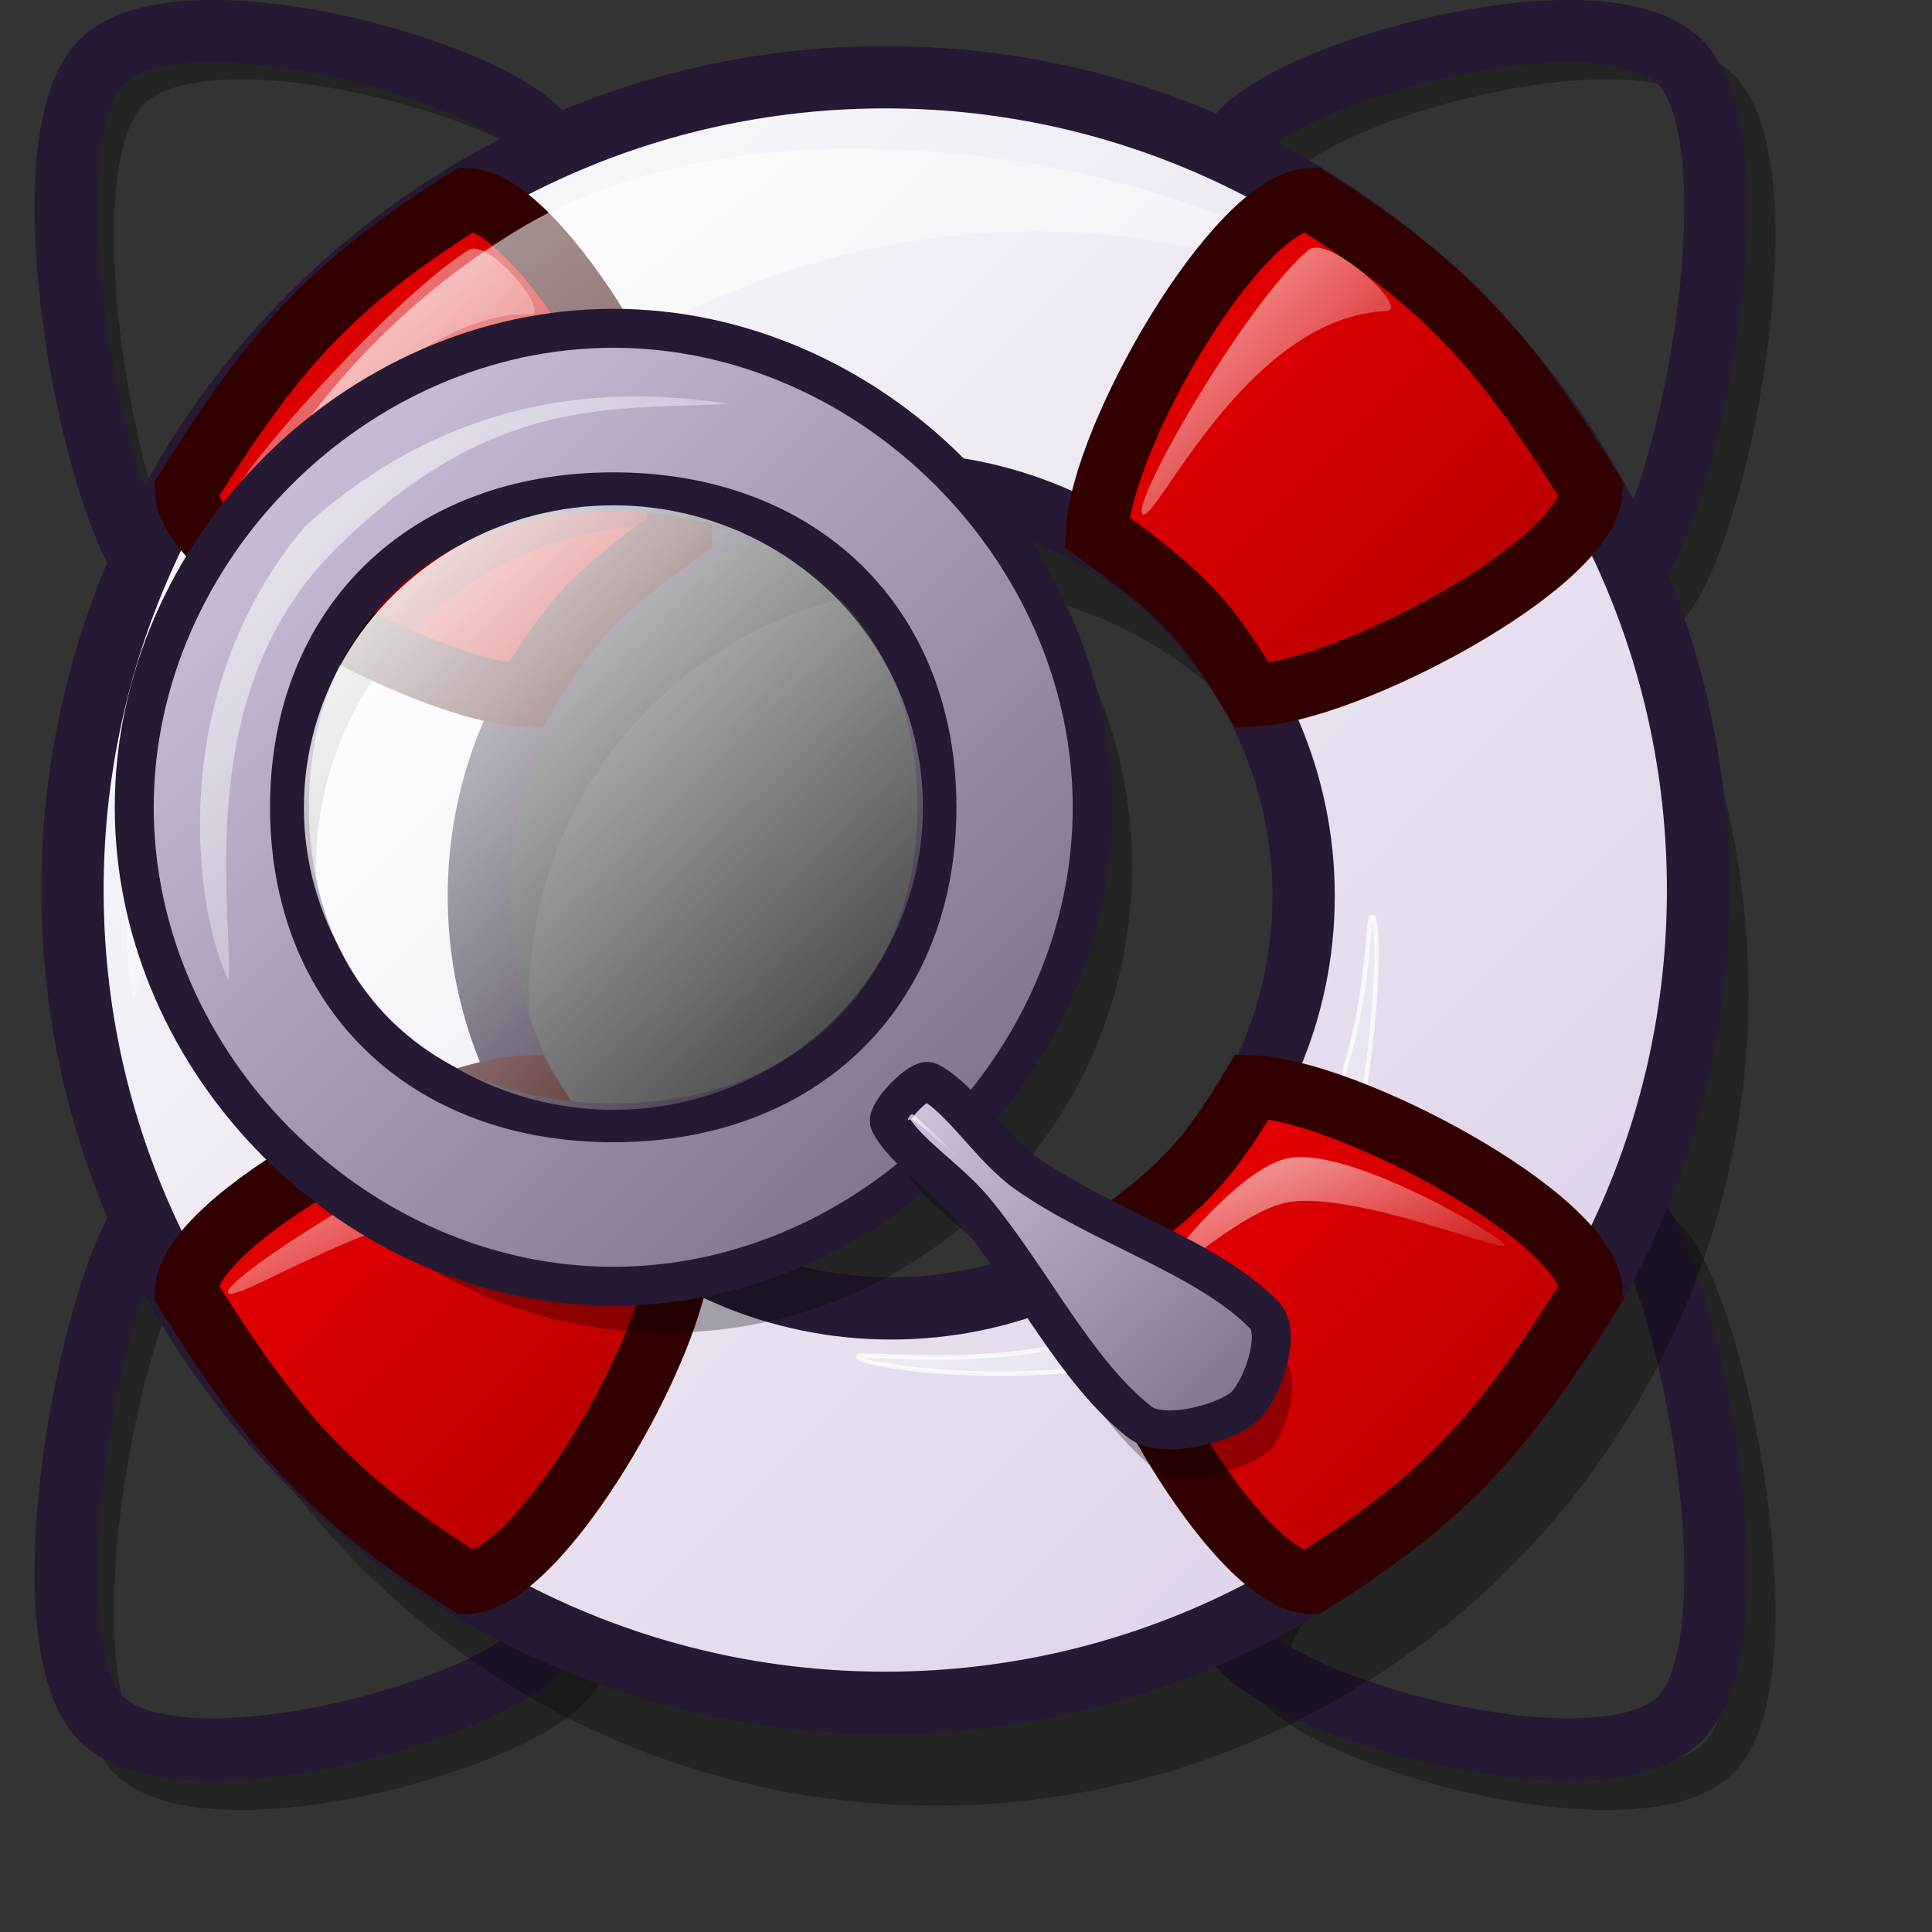 <?xml version="1.0" encoding="UTF-8" standalone="no"?>
<!DOCTYPE svg PUBLIC "-//W3C//DTD SVG 20010904//EN"
"http://www.w3.org/TR/2001/REC-SVG-20010904/DTD/svg10.dtd">
<!-- Created with Inkscape (http://www.inkscape.org/) -->
<svg
   version="1.0"
   x="0"
   y="0"
   width="48pt"
   height="48pt"
   id="svg611"
   sodipodi:version="0.32"
   inkscape:version="0.40"
   sodipodi:docname="vim-find-help.svg"
   sodipodi:docbase="/home/scaba"
   xmlns="http://www.w3.org/2000/svg"
   xmlns:cc="http://web.resource.org/cc/"
   xmlns:inkscape="http://www.inkscape.org/namespaces/inkscape"
   xmlns:sodipodi="http://sodipodi.sourceforge.net/DTD/sodipodi-0.dtd"
   xmlns:rdf="http://www.w3.org/1999/02/22-rdf-syntax-ns#"
   xmlns:dc="http://purl.org/dc/elements/1.1/"
   xmlns:xlink="http://www.w3.org/1999/xlink">
  <rect width="100%" height="100%" fill="#333333" stroke="none"/>
  <sodipodi:namedview
     id="base"
     pagecolor="#ffffff"
     bordercolor="#666666"
     borderopacity="1.0"
     inkscape:pageopacity="0.0"
     inkscape:pageshadow="2"
     inkscape:zoom="6.9465338"
     inkscape:cx="32.524669"
     inkscape:cy="21.812175"
     inkscape:window-width="1022"
     inkscape:window-height="695"
     inkscape:window-x="0"
     inkscape:window-y="26"
     inkscape:current-layer="svg611" />
  <defs
     id="defs613">
    <linearGradient
       xlink:href="#linearGradient584"
       id="linearGradient653"
       x1="37.434"
       y1="44.579"
       x2="39.728"
       y2="46.866"
       gradientTransform="matrix(0.668,0,0,0.586,5.631,10.551)"
       gradientUnits="userSpaceOnUse" />
    <linearGradient
       xlink:href="#linearGradient584"
       id="linearGradient655"
       x1="6.181"
       y1="6.845"
       x2="32.04"
       y2="33.209"
       gradientTransform="matrix(0.595,0,0,0.657,5.631,10.551)"
       gradientUnits="userSpaceOnUse" />
    <linearGradient
       xlink:href="#linearGradient578"
       id="linearGradient581"
       x1="36.593"
       y1="40.894"
       x2="56.175"
       y2="60.643"
       gradientTransform="matrix(0.652,0,0,0.6,5.631,10.551)"
       gradientUnits="userSpaceOnUse" />
    <linearGradient
       id="linearGradient584">
      <stop
         style="stop-color:#ffffff;stop-opacity:1;"
         offset="0"
         id="stop585" />
      <stop
         style="stop-color:#ffffff;stop-opacity:0;"
         offset="1"
         id="stop586" />
    </linearGradient>
    <linearGradient
       xlink:href="#linearGradient584"
       id="linearGradient654"
       x1="258.55"
       y1="213.762"
       x2="486.857"
       y2="443.811"
       gradientUnits="userSpaceOnUse" />
    <linearGradient
       id="linearGradient578">
      <stop
         style="stop-color:#d9cce6;stop-opacity:1;"
         offset="0"
         id="stop579" />
      <stop
         style="stop-color:#73667f;stop-opacity:1;"
         offset="1"
         id="stop580" />
    </linearGradient>
    <linearGradient
       xlink:href="#linearGradient578"
       id="linearGradient583"
       x1="2.89"
       y1="3.725"
       x2="48.307"
       y2="49.852"
       gradientTransform="matrix(0.625,0,0,0.625,5.631,10.551)"
       gradientUnits="userSpaceOnUse" />
    <linearGradient
       id="linearGradient881">
      <stop
         style="stop-color:#f50000;stop-opacity:1;"
         offset="0"
         id="stop882" />
      <stop
         style="stop-color:#a80000;stop-opacity:1;"
         offset="1"
         id="stop883" />
    </linearGradient>
    <linearGradient
       id="linearGradient1535">
      <stop
         style="stop-color:#ffffff;stop-opacity:1;"
         offset="0"
         id="stop1537" />
      <stop
         style="stop-color:#ffffff;stop-opacity:0;"
         offset="1"
         id="stop1536" />
    </linearGradient>
    <linearGradient
       id="linearGradient1528">
      <stop
         style="stop-color:#a673f3;stop-opacity:1;"
         offset="0"
         id="stop1530" />
      <stop
         style="stop-color:#4c3f8c;stop-opacity:1;"
         offset="1"
         id="stop1529" />
    </linearGradient>
    <linearGradient
       id="linearGradient642">
      <stop
         style="stop-color:#ffffff;stop-opacity:1;"
         offset="0"
         id="stop643" />
      <stop
         style="stop-color:#ffffff;stop-opacity:0;"
         offset="1"
         id="stop644" />
    </linearGradient>
    <linearGradient
       id="linearGradient635">
      <stop
         style="stop-color:#ffffff;stop-opacity:1;"
         offset="0"
         id="stop636" />
      <stop
         style="stop-color:#d9cce6;stop-opacity:1;"
         offset="1"
         id="stop637" />
    </linearGradient>
    <linearGradient
       x1="0"
       y1="0.039"
       x2="0.994"
       y2="0.977"
       id="linearGradient638"
       xlink:href="#linearGradient642" />
    <linearGradient
       x1="-0.02"
       y1="0.023"
       x2="1"
       y2="1.016"
       id="linearGradient641"
       xlink:href="#linearGradient642" />
    <linearGradient
       x1="-0.008"
       y1="0.008"
       x2="0.984"
       y2="0.984"
       id="linearGradient1522"
       xlink:href="#linearGradient635" />
    <linearGradient
       x1="0.024"
       y1="0.023"
       x2="1"
       y2="0.992"
       id="linearGradient1527"
       xlink:href="#linearGradient881" />
    <linearGradient
       x1="0.013"
       y1="0.023"
       x2="0.994"
       y2="1"
       id="linearGradient1532"
       xlink:href="#linearGradient642" />
    <linearGradient
       x1="0.004"
       y1="0.023"
       x2="0.996"
       y2="0.992"
       id="linearGradient1534"
       xlink:href="#linearGradient1535" />
    <linearGradient
       x1="0.025"
       y1="0.031"
       x2="0.983"
       y2="1"
       id="linearGradient1539"
       xlink:href="#linearGradient1535" />
    <linearGradient
       x1="0.011"
       y1="0.01"
       x2="1.004"
       y2="0.981"
       id="linearGradient1567"
       xlink:href="#linearGradient1535" />
    <linearGradient
       inkscape:collect="always"
       xlink:href="#linearGradient635"
       id="linearGradient1151"
       x1="4.139"
       y1="4.896"
       x2="54.576"
       y2="54.535"
       gradientTransform="scale(1,1)"
       gradientUnits="userSpaceOnUse" />
    <linearGradient
       inkscape:collect="always"
       xlink:href="#linearGradient642"
       id="linearGradient1152"
       x1="26.993"
       y1="32.983"
       x2="42.084"
       y2="47.657"
       gradientTransform="scale(1.065,0.939)"
       gradientUnits="userSpaceOnUse" />
    <linearGradient
       inkscape:collect="always"
       xlink:href="#linearGradient881"
       id="linearGradient1153"
       x1="8.358"
       y1="8.551"
       x2="24.762"
       y2="24.826"
       gradientTransform="scale(0.998,1.002)"
       gradientUnits="userSpaceOnUse" />
    <linearGradient
       inkscape:collect="always"
       xlink:href="#linearGradient642"
       id="linearGradient1154"
       x1="6.002"
       y1="10.163"
       x2="36.169"
       y2="38.602"
       gradientTransform="scale(1.184,0.845)"
       gradientUnits="userSpaceOnUse" />
    <linearGradient
       inkscape:collect="always"
       xlink:href="#linearGradient881"
       id="linearGradient1155"
       x1="35.835"
       y1="8.551"
       x2="52.238"
       y2="24.826"
       gradientTransform="scale(0.998,1.002)"
       gradientUnits="userSpaceOnUse" />
    <linearGradient
       inkscape:collect="always"
       xlink:href="#linearGradient881"
       id="linearGradient1156"
       x1="8.358"
       y1="35.231"
       x2="24.762"
       y2="51.507"
       gradientTransform="scale(0.998,1.002)"
       gradientUnits="userSpaceOnUse" />
    <linearGradient
       inkscape:collect="always"
       xlink:href="#linearGradient881"
       id="linearGradient1157"
       x1="35.835"
       y1="35.231"
       x2="52.238"
       y2="51.507"
       gradientTransform="scale(0.998,1.002)"
       gradientUnits="userSpaceOnUse" />
    <linearGradient
       inkscape:collect="always"
       xlink:href="#linearGradient642"
       id="linearGradient1158"
       x1="9.539"
       y1="11.824"
       x2="17.611"
       y2="19.863"
       gradientTransform="scale(1.098,0.911)"
       gradientUnits="userSpaceOnUse" />
    <linearGradient
       inkscape:collect="always"
       xlink:href="#linearGradient1535"
       id="linearGradient1159"
       x1="7.061"
       y1="54.061"
       x2="13.832"
       y2="60.671"
       gradientTransform="scale(1.443,0.693)"
       gradientUnits="userSpaceOnUse" />
    <linearGradient
       inkscape:collect="always"
       xlink:href="#linearGradient1535"
       id="linearGradient1160"
       x1="39.161"
       y1="10.46"
       x2="46.608"
       y2="17.985"
       gradientTransform="scale(0.967,1.034)"
       gradientUnits="userSpaceOnUse" />
    <linearGradient
       inkscape:collect="always"
       xlink:href="#linearGradient1535"
       id="linearGradient1161"
       x1="23.249"
       y1="62.136"
       x2="29.749"
       y2="68.496"
       gradientTransform="scale(1.635,0.611)"
       gradientUnits="userSpaceOnUse" />
    <linearGradient
       inkscape:collect="always"
       xlink:href="#linearGradient578"
       id="linearGradient1162"
       gradientUnits="userSpaceOnUse"
       gradientTransform="matrix(0.625,0,0,0.625,5.631,10.551)"
       x1="2.89"
       y1="3.725"
       x2="48.307"
       y2="49.852" />
    <linearGradient
       inkscape:collect="always"
       xlink:href="#linearGradient584"
       id="linearGradient1163"
       gradientUnits="userSpaceOnUse"
       x1="258.55"
       y1="213.762"
       x2="486.857"
       y2="443.811" />
    <linearGradient
       inkscape:collect="always"
       xlink:href="#linearGradient578"
       id="linearGradient1164"
       gradientUnits="userSpaceOnUse"
       gradientTransform="matrix(0.652,0,0,0.6,5.631,10.551)"
       x1="36.593"
       y1="40.894"
       x2="56.175"
       y2="60.643" />
    <linearGradient
       inkscape:collect="always"
       xlink:href="#linearGradient584"
       id="linearGradient1165"
       gradientUnits="userSpaceOnUse"
       gradientTransform="matrix(0.595,0,0,0.657,5.631,10.551)"
       x1="6.181"
       y1="6.845"
       x2="32.04"
       y2="33.209" />
  </defs>
  <g
     style="font-size:12;opacity:0.3;"
     id="g933"
     transform="matrix(0.111,0,0,0.111,-5.046,-5.329)">
    <path
       d="M 423.169,545.928 C 427.801,566.877 533.116,597.329 558.217,572.828 C 583.963,547.665 558.205,423.372 539.395,415.552 C 522.785,408.647 418.648,525.489 423.169,545.928 z "
       style="fill:none;fill-rule:evenodd;stroke:#000000;stroke-width:12.5"
       id="path929" />
    <path
       d="M 219.104,545.928 C 214.472,566.877 109.158,597.329 84.056,572.828 C 58.31,547.665 84.068,423.372 102.879,415.552 C 119.488,408.647 223.625,525.489 219.104,545.928 z "
       style="fill:none;fill-rule:evenodd;stroke:#000000;stroke-width:12.5"
       id="path930" />
    <path
       d="M 423.169,101.445 C 427.801,80.496 533.116,50.044 558.217,74.545 C 583.963,99.708 558.205,224.001 539.395,231.821 C 522.785,238.726 418.648,121.884 423.169,101.445 z "
       style="fill:none;fill-rule:evenodd;stroke:#000000;stroke-width:12.5"
       id="path931" />
    <path
       d="M 219.104,101.445 C 214.472,80.496 109.158,50.044 84.056,74.545 C 58.31,99.708 84.068,224.001 102.879,231.821 C 119.488,238.726 223.625,121.884 219.104,101.445 z "
       style="fill:none;fill-rule:evenodd;stroke:#000000;stroke-width:12.5"
       id="path932" />
  </g>
  <path
     d="M 40.333,52.191 C 40.797,54.29 51.349,57.341 53.864,54.886 C 56.444,52.365 53.863,39.911 51.978,39.128 C 50.314,38.436 39.88,50.143 40.333,52.191 z "
     style="font-size:12;fill:none;fill-rule:evenodd;stroke:#261933;stroke-width:1.879;"
     id="path927"
     transform="matrix(1.1,0,0,1.1,-3.618,-3.422)" />
  <path
     d="M 19.887,52.191 C 19.423,54.29 8.872,57.341 6.356,54.886 C 3.777,52.365 6.358,39.911 8.242,39.128 C 9.907,38.436 20.34,50.143 19.887,52.191 z "
     style="font-size:12;fill:none;fill-rule:evenodd;stroke:#261933;stroke-width:1.879;"
     id="path928"
     transform="matrix(1.1,0,0,1.1,-3.618,-3.422)" />
  <path
     d="M 40.333,7.656 C 40.797,5.557 51.349,2.506 53.864,4.961 C 56.444,7.482 53.863,19.936 51.978,20.719 C 50.314,21.411 39.88,9.704 40.333,7.656 z "
     style="font-size:12;fill:none;fill-rule:evenodd;stroke:#261933;stroke-width:1.879;"
     id="path926"
     transform="matrix(1.1,0,0,1.1,-3.618,-3.422)" />
  <path
     d="M 19.887,7.656 C 19.423,5.557 8.872,2.506 6.356,4.961 C 3.777,7.482 6.358,19.936 8.242,20.719 C 9.907,21.411 20.34,9.704 19.887,7.656 z "
     style="font-size:12;fill:none;fill-rule:evenodd;stroke:#261933;stroke-width:1.879;"
     id="path922"
     transform="matrix(1.1,0,0,1.1,-3.618,-3.422)" />
  <path
     d="M 44.064,33.189 C 44.064,40.044 38.5,45.608 31.645,45.608 C 24.79,45.608 19.227,40.044 19.227,33.189 C 19.227,26.334 24.79,20.771 31.645,20.771 C 38.5,20.771 44.064,26.334 44.064,33.189 z M 55.942,33.009 C 55.942,46.521 44.977,57.486 31.465,57.486 C 17.954,57.486 6.988,46.521 6.988,33.009 C 6.988,19.498 17.954,8.532 31.465,8.532 C 44.977,8.532 55.942,19.498 55.942,33.009 z "
     style="font-size:12;opacity:0.303;fill-rule:evenodd;stroke-width:12.5;"
     id="path879"
     transform="matrix(1.1,0,0,1.1,-3.618,-3.422)" />
  <path
     d="M 42.547,30.094 C 42.547,36.949 36.984,42.513 30.129,42.513 C 23.274,42.513 17.71,36.949 17.71,30.094 C 17.71,23.239 23.274,17.676 30.129,17.676 C 36.984,17.676 42.547,23.239 42.547,30.094 z M 54.426,29.914 C 54.426,43.426 43.46,54.391 29.949,54.391 C 16.438,54.391 5.472,43.426 5.472,29.914 C 5.472,16.403 16.438,5.437 29.949,5.437 C 43.46,5.437 54.426,16.403 54.426,29.914 z "
     style="font-size:12;fill:url(#linearGradient1151);fill-rule:evenodd;stroke:#261933;stroke-width:1.876;"
     id="path876"
     transform="matrix(1.1,0,0,1.1,-3.618,-3.422)" />
  <path
     d="M 29.133,43.989 C 28.813,43.637 36.836,45.233 40.76,40.725 C 44.955,36.142 44.32,30.383 44.635,30.73 C 45,31.131 44.544,39.929 41.983,42.153 C 38.187,45.477 29.493,44.385 29.133,43.989 z "
     style="font-size:12;opacity:0.7;fill:url(#linearGradient1152);fill-rule:evenodd;stroke:#ffffff;stroke-width:0.1pt;"
     id="path878"
     transform="matrix(1.1,0,0,1.1,-3.618,-3.422)" />
  <path
     d="M 19.106,24.056 C 16.275,23.953 9,20.127 8.888,17.88 C 11.538,13.638 13.212,11.723 17.353,9.109 C 19.562,9.189 23.641,16.235 23.785,19.137 C 21.21,20.992 20.497,21.744 19.106,24.056 z "
     style="font-size:12;fill:url(#linearGradient1153);fill-rule:evenodd;stroke:#330000;stroke-width:1.879;"
     id="path880"
     transform="matrix(1.1,0,0,1.1,-3.618,-3.422)" />
  <path
     d="M 7.307,33.178 C 6.442,30.138 8.023,16.73 18.73,10.129 C 27.099,4.89 41.535,8.953 43.003,11.556 C 43.402,12.208 32.975,6.192 20.158,14.616 C 8.496,22.485 7.474,33.892 7.307,33.178 z "
     style="font-size:12;opacity:0.7;fill:url(#linearGradient1154);fill-rule:evenodd;stroke:none;stroke-width:1.25;"
     id="path877"
     transform="matrix(1.1,0,0,1.1,-3.618,-3.422)" />
  <path
     d="M 41.002,24.056 C 43.833,23.953 51.108,20.127 51.22,17.88 C 48.57,13.638 46.896,11.723 42.755,9.109 C 40.546,9.189 36.467,16.235 36.323,19.137 C 38.898,20.992 39.611,21.744 41.002,24.056 z "
     style="font-size:12;fill:url(#linearGradient1155);fill-rule:evenodd;stroke:#330000;stroke-width:1.879;"
     id="path915"
     transform="matrix(1.1,0,0,1.1,-3.618,-3.422)" />
  <path
     d="M 19.106,35.83 C 16.275,35.932 9,39.759 8.888,42.006 C 11.538,46.247 13.212,48.163 17.353,50.777 C 19.562,50.697 23.641,43.651 23.785,40.749 C 21.21,38.893 20.497,38.142 19.106,35.83 z "
     style="font-size:12;fill:url(#linearGradient1156);fill-rule:evenodd;stroke:#330000;stroke-width:1.879;"
     id="path916"
     transform="matrix(1.1,0,0,1.1,-3.618,-3.422)" />
  <path
     d="M 41.002,35.83 C 43.833,35.932 51.108,39.759 51.22,42.006 C 48.57,46.247 46.896,48.163 42.755,50.777 C 40.546,50.697 36.467,43.651 36.323,40.749 C 38.898,38.893 39.611,38.142 41.002,35.83 z "
     style="font-size:12;fill:url(#linearGradient1157);fill-rule:evenodd;stroke:#330000;stroke-width:1.879;"
     id="path917"
     transform="matrix(1.1,0,0,1.1,-3.618,-3.422)" />
  <path
     d="M 10.367,18.083 C 10.064,17.764 15.058,12.095 17.404,10.638 C 18.016,10.259 19.934,12.609 19.24,12.576 C 15.638,12.411 10.676,18.409 10.367,18.083 z "
     style="font-size:12;opacity:0.7;fill:url(#linearGradient1158);fill-rule:evenodd;stroke:none;stroke-width:1pt;"
     id="path918"
     transform="matrix(1.1,0,0,1.1,-3.618,-3.422)" />
  <path
     d="M 10.163,42.051 C 9.886,41.708 15.631,38.014 18.118,37.359 C 18.86,37.164 20.497,39.66 19.852,39.501 C 16.14,38.484 10.464,42.422 10.163,42.051 z "
     style="font-size:12;opacity:0.7;fill:url(#linearGradient1159);fill-rule:evenodd;stroke:none;stroke-width:1pt;"
     id="path919"
     transform="matrix(1.1,0,0,1.1,-3.618,-3.422)" />
  <path
     d="M 37.7,18.593 C 37.313,18.29 40.839,12.187 42.698,10.638 C 43.287,10.147 45.785,12.422 45.043,12.474 C 40.815,12.66 38.094,18.902 37.7,18.593 z "
     style="font-size:12;opacity:0.7;fill:url(#linearGradient1160);fill-rule:evenodd;stroke:none;stroke-width:1pt;"
     id="path920"
     transform="matrix(1.1,0,0,1.1,-3.618,-3.422)" />
  <path
     d="M 37.904,41.949 C 37.904,41.711 40.557,38.173 42.188,37.971 C 44.127,37.731 48.613,40.396 48.613,40.623 C 48.613,40.838 44.207,39.047 42.188,39.297 C 40.637,39.489 37.904,42.153 37.904,41.949 z "
     style="font-size:12;opacity:0.7;fill:url(#linearGradient1161);fill-rule:evenodd;stroke:none;stroke-width:1pt;"
     id="path921"
     transform="matrix(1.1,0,0,1.1,-3.618,-3.422)" />
  <path
     d="M 37.379,29.22 C 37.379,36.961 31.096,43.244 23.354,43.244 C 15.613,43.244 9.33,36.961 9.33,29.22 C 9.33,21.479 15.613,15.196 23.354,15.196 C 31.096,15.196 37.379,21.479 37.379,29.22 z M 33.903,29.22 C 33.903,34.906 29.177,39.521 23.354,39.521 C 17.531,39.521 12.805,34.906 12.805,29.22 C 12.805,23.534 17.531,18.919 23.354,18.919 C 29.177,18.919 33.903,23.534 33.903,29.22 z "
     style="font-size:12;opacity:0.3;fill-rule:evenodd;stroke-width:13.49;"
     id="path1566"
     transform="matrix(1.1,0,0,1.1,-3.618,-3.422)" />
  <path
     d="M 36.181,27.423 C 36.181,35.164 29.498,41.847 21.757,41.847 C 14.015,41.847 7.332,35.164 7.332,27.423 C 7.332,19.682 14.015,12.998 21.757,12.998 C 29.498,12.998 36.181,19.682 36.181,27.423 z M 31.505,27.423 C 31.505,33.109 27.58,36.923 21.757,36.923 C 15.934,36.923 12.008,33.109 12.008,27.423 C 12.008,21.737 15.934,17.922 21.757,17.922 C 27.58,17.922 31.505,21.737 31.505,27.423 z "
     style="font-size:12;fill:url(#linearGradient1162);fill-rule:evenodd;stroke:#261933;stroke-width:1.173;"
     id="path1525"
     sodipodi:nodetypes="cccccccccs"
     transform="matrix(1.1,0,0,1.1,-3.618,-3.422)" />
  <path
     d="M 30.613,38.408 C 30.475,38.136 31.601,36.894 31.873,37.036 C 32.847,37.546 33.726,39.048 34.83,39.817 C 37.09,41.392 40.274,42.331 41.966,44.068 C 42.51,44.626 42.002,46.394 41.47,46.839 C 40.886,47.327 38.836,47.967 38.137,47.416 C 36.194,45.885 34.868,43.084 33.132,41.006 C 32.36,40.081 31.055,39.276 30.613,38.408 z "
     style="font-size:12;opacity:0.3;fill-rule:evenodd;stroke-width:13.49;"
     id="path1565"
     sodipodi:nodetypes="ccsccccc"
     transform="matrix(1.1,0,0,1.1,-3.618,-3.422)" />
  <ellipse
     cx="373.575"
     cy="328.787"
     rx="115.024"
     ry="115.024"
     transform="matrix(8.914230e-2,0,0,8.704715e-2,-12.981,-1.868)"
     style="font-size:12;fill:url(#linearGradient1163);fill-rule:evenodd;stroke-width:1pt;"
     id="path1521"
     sodipodi:cx="373.57492"
     sodipodi:cy="328.78662"
     sodipodi:rx="115.02444"
     sodipodi:ry="115.02443" />
  <path
     d="M 30.083,36.923 C 29.945,36.651 31.002,35.546 31.274,35.689 C 32.248,36.199 33.127,37.701 34.232,38.47 C 36.491,40.045 39.675,40.984 41.368,42.721 C 41.911,43.279 41.267,45.047 40.734,45.492 C 40.15,45.98 38.306,46.482 37.607,45.932 C 35.664,44.401 34.337,41.599 32.602,39.521 C 31.829,38.597 30.524,37.792 30.083,36.923 z "
     style="font-size:12;fill:url(#linearGradient1164);fill-rule:evenodd;stroke:#261933;stroke-width:1.173;"
     id="path1531"
     sodipodi:nodetypes="cccccccc"
     transform="matrix(1.1,0,0,1.1,-3.618,-3.422)" />
  <path
     d="M 10.179,32.645 C 9.18,30.647 8.182,24.057 12.475,18.964 C 17.668,14.271 23.06,14.97 25.257,15.27 C 21.762,15.47 18.167,14.97 13.474,19.564 C 9.08,23.857 10.278,30.248 10.179,32.645 z "
     style="font-size:12;opacity:0.7;fill:url(#linearGradient1165);fill-rule:evenodd;stroke:none;stroke-width:1pt;"
     id="path1533"
     transform="matrix(1.1,0,0,1.1,-3.618,-3.422)" />
  <path
     d="M 30.63,36.827 C 30.625,36.795 30.725,36.628 30.776,36.668 C 31.246,37.03 32.19,38.003 32.194,38.033 C 32.199,38.061 31.279,37.208 30.803,36.84 C 30.758,36.806 30.634,36.853 30.63,36.827 z "
     style="font-size:12;opacity:0.7;fill:url(#linearGradient653);fill-rule:evenodd;stroke:none;stroke-width:1pt;"
     id="path1538"
     transform="matrix(1.1,0,0,1.1,-3.618,-3.422)" />
</svg>
